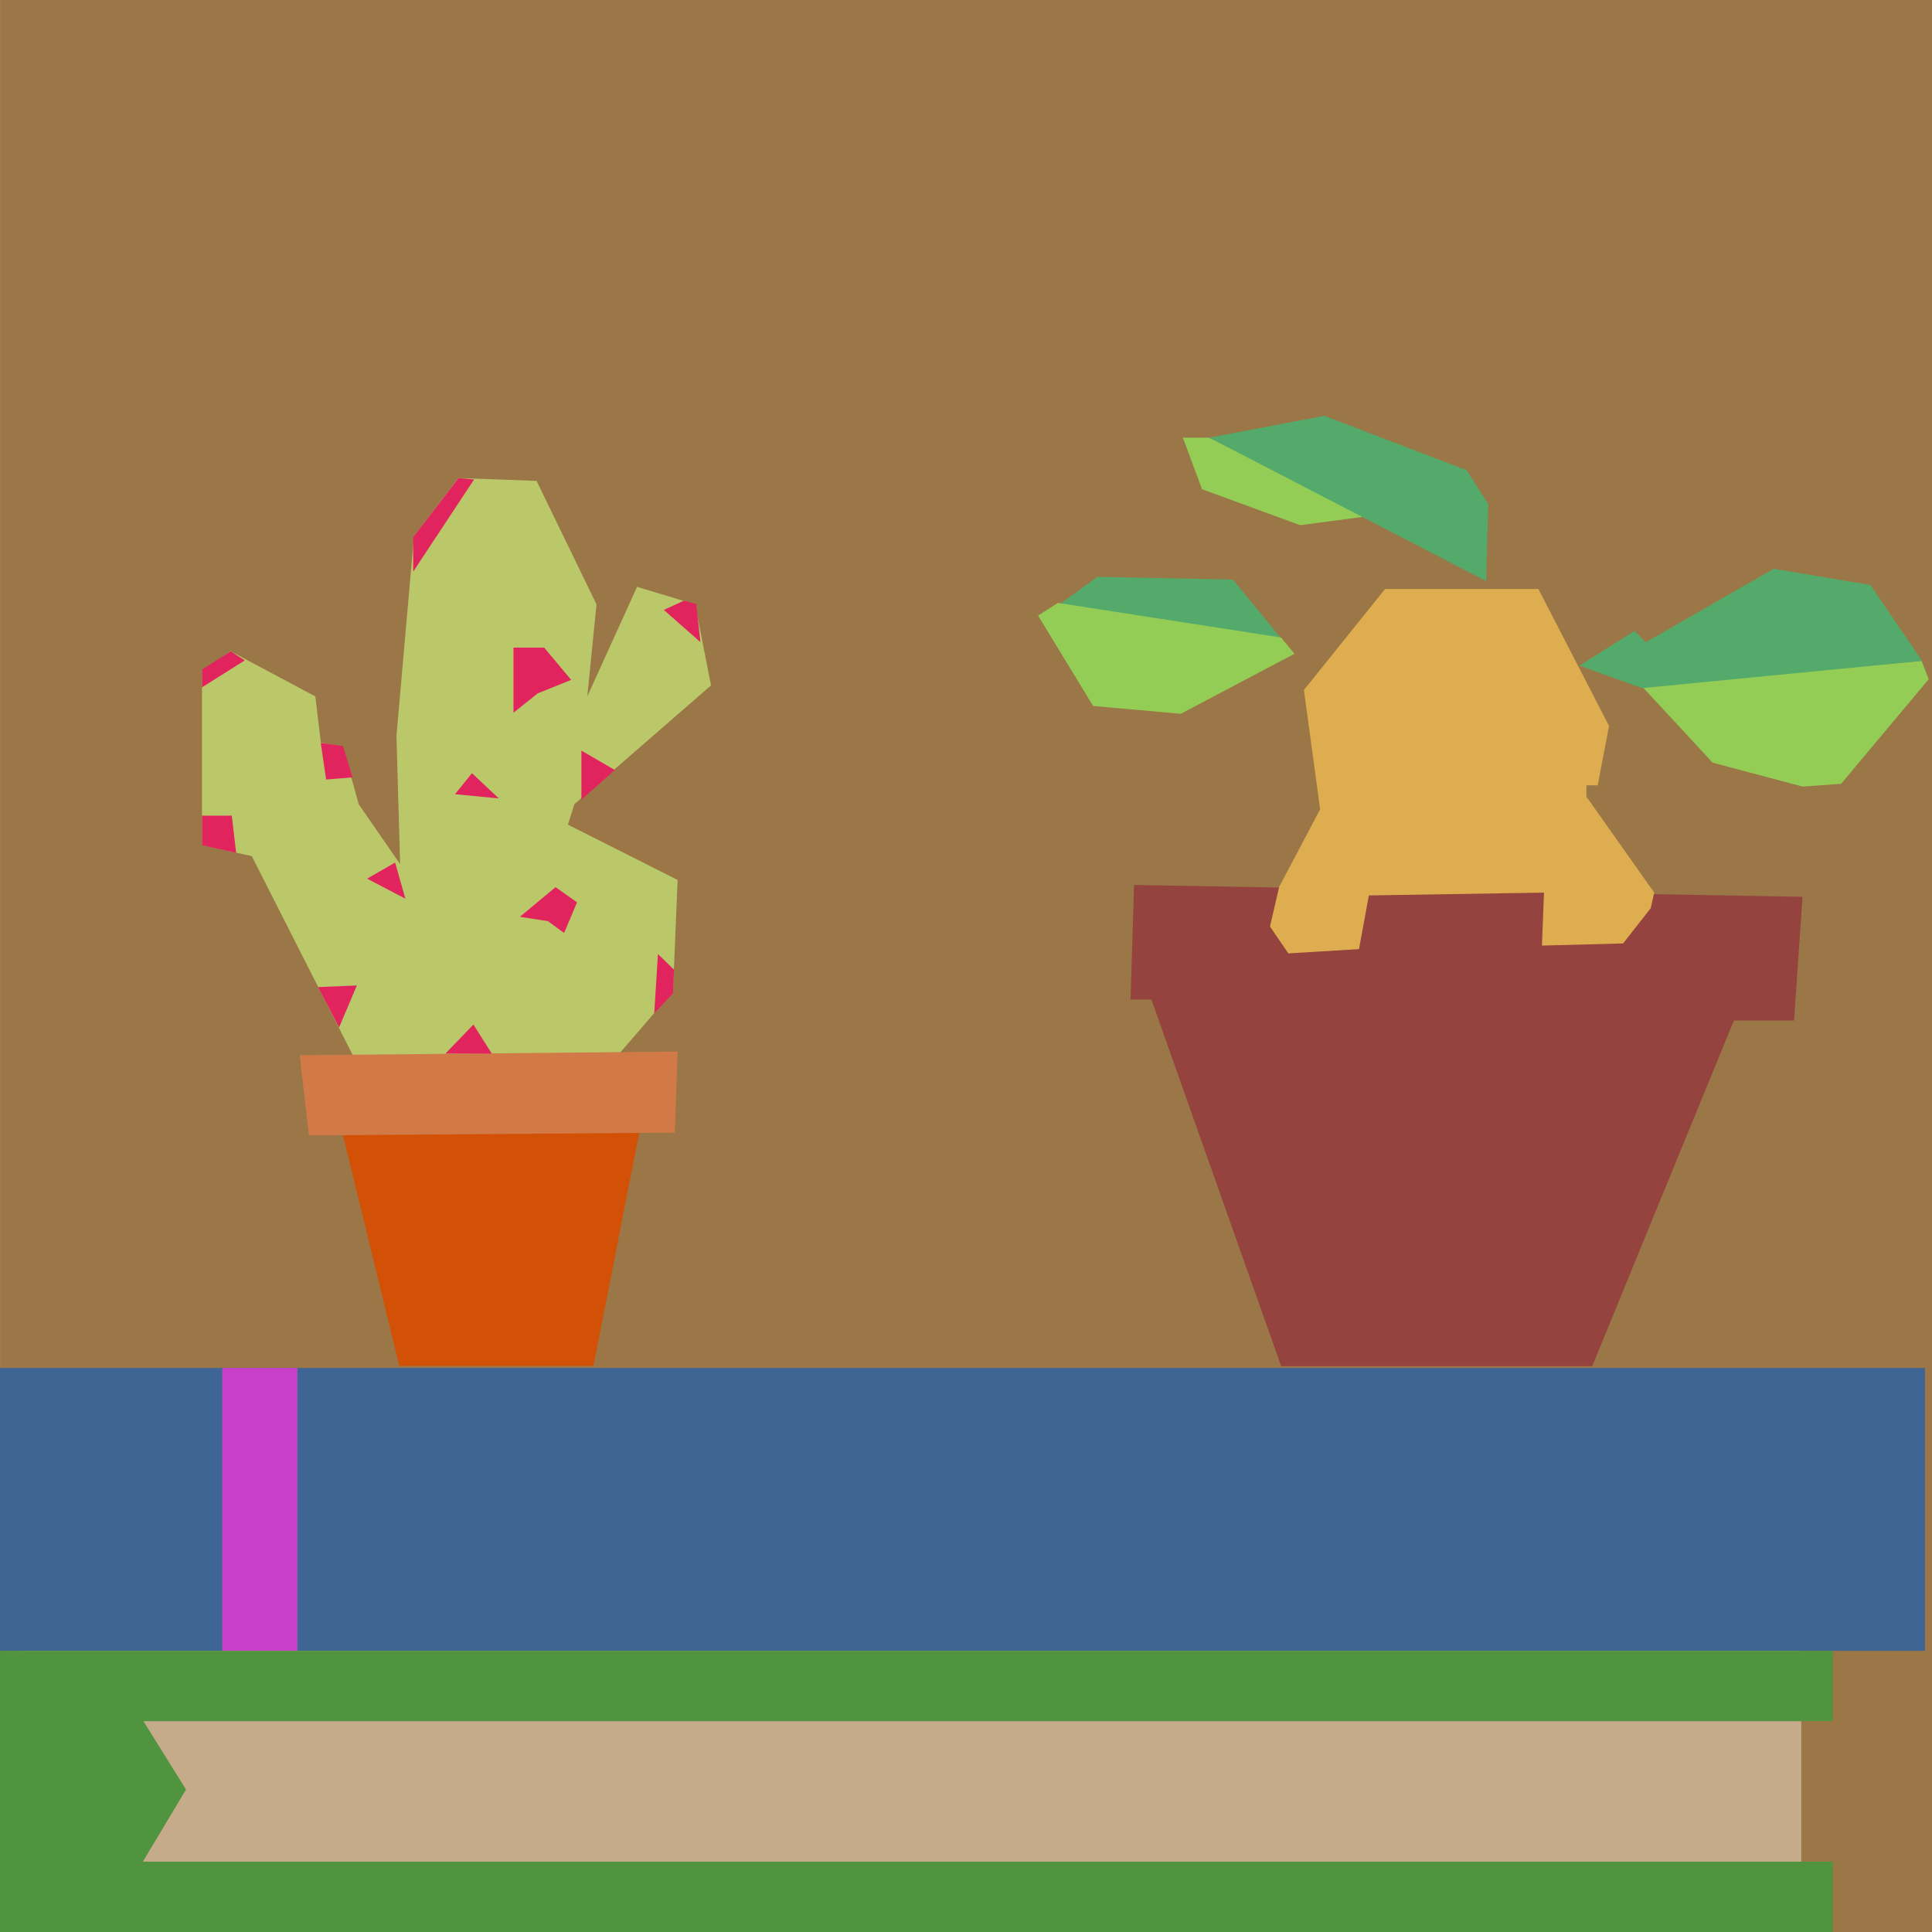 <?xml version="1.0" encoding="UTF-8" standalone="no"?>
<!DOCTYPE svg PUBLIC "-//W3C//DTD SVG 1.1//EN" "http://www.w3.org/Graphics/SVG/1.1/DTD/svg11.dtd">
<svg version="1.1" xmlns="http://www.w3.org/2000/svg" xmlns:xlink="http://www.w3.org/1999/xlink" preserveAspectRatio="xMidYMid meet" viewBox="182.727 189 262 262" width="262" height="262"><defs><path d="M182.73 189L444.73 189L444.73 451L182.73 451L182.73 189Z" id="a9xbUxEXM"></path><path d="M183.39 243.51L314.39 243.51L314.39 374.51L183.39 374.51L183.39 243.51Z" id="a7vHuiKBA"></path><path d="M269.49 342.21L263.21 374.22L236.87 374.22L229.02 342.05L269.49 342.21Z" id="c3zz8Y8SJ"></path><path d="M266.5 332.11L273.99 323.46L274.62 308.33L259.74 300.83L260.62 298.06L279.15 281.95L276.99 270.96L269.12 268.58L262.37 283.44L263.62 270.96L255.49 254.21L244.87 253.83L238.87 261.71L236.49 288.81L236.99 306.19L231.37 298.06L229.24 290.31L226.24 289.69L225.49 283.44L213.99 277.31L210.12 279.94L210.12 303.6L216.87 305.1L230.8 332.55L266.5 332.11Z" id="a1TijVeI"></path><path d="M274.62 331.6L274.24 342.6L224.62 342.97L223.37 332.1L274.62 331.6Z" id="asi3pTsZI"></path><path d="M210.12 303.63L214.75 304.65L214.16 299.61L210.12 299.61L210.12 303.63Z" id="c1TYzkZYIK"></path><path d="M210.12 279.8L214.01 277.32L215.92 278.56L210.12 282.21L210.12 279.8Z" id="cNxcJjTf0"></path><path d="M229.24 290.18L230.54 294.42L226.95 294.71L226.22 289.74L229.24 290.18Z" id="hzQlOtdk"></path><path d="M237.7 310.87L232.51 308.16L236.31 305.97L237.7 310.87Z" id="afAHRG21v"></path><path d="M228.71 328.34L231.12 322.64L225.86 322.86L228.71 328.34Z" id="m7uLGSIOr1"></path><path d="M249.42 331.88L246.93 327.94L243.13 331.88L249.42 331.88Z" id="e1LHHCG8lb"></path><path d="M273.99 323.71L274.14 320.5L271.95 318.38L271.45 326.42L273.99 323.71Z" id="c4MyxawIRI"></path><path d="M257.03 313.92L259.23 315.52L260.98 311.36L258.06 309.31L253.23 313.33L257.03 313.92Z" id="aTIEyc7z"></path><path d="M250.38 297.28L246.73 293.85L244.43 296.7L250.38 297.28Z" id="a2tpqdMXTx"></path><path d="M256.52 276.82L260.18 281.2L255.64 283.03L252.36 285.66L252.36 276.82L256.52 276.82Z" id="aMO4clWym"></path><path d="M261.57 297.44L266.1 293.42L261.57 290.79L261.57 297.44Z" id="d5uLQRFxju"></path><path d="M238.76 261.84L244.9 253.83L247.02 254.02L238.76 266.52L238.76 261.84Z" id="cktcCaWIc"></path><path d="M277.14 270.9L277.72 276.09L272.75 271.71L275.45 270.47L277.14 270.9Z" id="lHwAHNISs"></path><path d="M313.73 243.51L444.73 243.51L444.73 374.51L313.73 374.51L313.73 243.51Z" id="b30vqUcqSj"></path><path d="M427.17 310.62L426.02 327.39L417.86 327.39L398.65 374.27L356.47 374.27L338.87 324.55L336.04 324.55L336.52 309.01L427.17 310.62Z" id="h8f8ojKay"></path><path d="M359.55 282.57L370.56 268.87L391.35 268.87L400.93 287.45L399.39 295.5L397.86 295.5L397.86 297.03L407.06 310.05L406.58 312.16L402.84 316.94L391.83 317.23L392.11 310.05L368.36 310.43L367.02 317.71L357.44 318.29L354.95 314.65L356.19 309.28L361.75 298.75L359.55 282.57Z" id="epQVicGG6"></path><path d="M331.26 273.54L349.94 277.66L356.36 275.45L349.94 267.6L331.55 267.22L326.66 270.76L331.26 273.54Z" id="a8NdSWzVI"></path><path d="M326.19 270.76L323.5 272.48L330.97 284.74L342.85 285.8L358.27 277.66L356.45 275.45L326.19 270.76Z" id="a13PPbTfIO"></path><path d="M346.68 248.35L368.43 258.98L359.04 260.22L345.73 255.34L343.14 248.35L346.68 248.35Z" id="a1aIwimy1"></path><path d="M443.32 278.62L444.28 281.11L432.4 295.29L427.17 295.67L414.97 292.42L405.39 282.07L443.32 278.62Z" id="b6YjqCaDe9"></path><path d="M384.26 267.8L384.55 257.36L381.61 252.76L362.32 245.39L346.71 248.35L384.26 267.8Z" id="bfy873KZT"></path><path d="M436.39 268.34L423.26 266.13L405.93 276.09L404.39 274.56L396.92 279.26L405.39 282.32L443.38 278.62L436.39 268.34Z" id="c4WlmxgqL"></path><path d="M183.39 412.87L427 412.87L427 451L183.39 451L183.39 412.87Z" id="c3JvkSBQC9"></path><path d="M182.73 374.51L443.78 374.51L443.78 412.87L182.73 412.87L182.73 374.51Z" id="aQ1YoLU2"></path><path d="M212.86 374.51L223.06 374.51L223.06 412.87L212.86 412.87L212.86 374.51Z" id="a8n5BHfud"></path><path d="M183.39 412.87L431.28 412.87L431.28 422.41L183.39 422.41L183.39 412.87Z" id="f4ACMEkA"></path><path d="M183.39 441.46L431.28 441.46L431.28 451L183.39 451L183.39 441.46Z" id="c2c31EUMMS"></path><path d="M182.73 412.87L196.4 413.11L207.95 431.68L196.4 451L182.73 451L182.73 412.87Z" id="grX3M2scS"></path></defs><g><g><g><use xlink:href="#a9xbUxEXM" opacity="1" fill="#9b7647" fill-opacity="1"></use></g><g><g><use xlink:href="#a7vHuiKBA" opacity="1" fill="#9b7647" fill-opacity="1"></use></g><g><use xlink:href="#c3zz8Y8SJ" opacity="1" fill="#d25106" fill-opacity="1"></use></g><g><use xlink:href="#a1TijVeI" opacity="1" fill="#bac869" fill-opacity="1"></use></g><g><use xlink:href="#asi3pTsZI" opacity="1" fill="#d27a47" fill-opacity="1"></use></g><g><use xlink:href="#c1TYzkZYIK" opacity="1" fill="#e2245e" fill-opacity="1"></use></g><g><use xlink:href="#cNxcJjTf0" opacity="1" fill="#e2245e" fill-opacity="1"></use></g><g><use xlink:href="#hzQlOtdk" opacity="1" fill="#e2245e" fill-opacity="1"></use></g><g><use xlink:href="#afAHRG21v" opacity="1" fill="#e2245e" fill-opacity="1"></use></g><g><use xlink:href="#m7uLGSIOr1" opacity="1" fill="#e2245e" fill-opacity="1"></use></g><g><use xlink:href="#e1LHHCG8lb" opacity="1" fill="#e2245e" fill-opacity="1"></use></g><g><use xlink:href="#c4MyxawIRI" opacity="1" fill="#e2245e" fill-opacity="1"></use></g><g><use xlink:href="#aTIEyc7z" opacity="1" fill="#e2245e" fill-opacity="1"></use></g><g><use xlink:href="#a2tpqdMXTx" opacity="1" fill="#e2245e" fill-opacity="1"></use></g><g><use xlink:href="#aMO4clWym" opacity="1" fill="#e2245e" fill-opacity="1"></use></g><g><use xlink:href="#d5uLQRFxju" opacity="1" fill="#e2245e" fill-opacity="1"></use></g><g><use xlink:href="#cktcCaWIc" opacity="1" fill="#e2245e" fill-opacity="1"></use></g><g><use xlink:href="#lHwAHNISs" opacity="1" fill="#e2245e" fill-opacity="1"></use></g></g><g><g><use xlink:href="#b30vqUcqSj" opacity="1" fill="#9b7647" fill-opacity="1"></use></g><g><use xlink:href="#h8f8ojKay" opacity="1" fill="#94433f" fill-opacity="1"></use></g><g><use xlink:href="#epQVicGG6" opacity="1" fill="#dead4f" fill-opacity="1"></use></g><g><use xlink:href="#a8NdSWzVI" opacity="1" fill="#53aa6a" fill-opacity="1"></use></g><g><use xlink:href="#a13PPbTfIO" opacity="1" fill="#93cd56" fill-opacity="1"></use></g><g><use xlink:href="#a1aIwimy1" opacity="1" fill="#93cd56" fill-opacity="1"></use></g><g><use xlink:href="#b6YjqCaDe9" opacity="1" fill="#93cd56" fill-opacity="1"></use></g><g><use xlink:href="#bfy873KZT" opacity="1" fill="#53aa6a" fill-opacity="1"></use></g><g><use xlink:href="#c4WlmxgqL" opacity="1" fill="#53aa6a" fill-opacity="1"></use></g></g><g><use xlink:href="#c3JvkSBQC9" opacity="1" fill="#c6ab8a" fill-opacity="1"></use></g><g><use xlink:href="#aQ1YoLU2" opacity="1" fill="#3f6594" fill-opacity="1"></use></g><g><use xlink:href="#a8n5BHfud" opacity="1" fill="#c840c8" fill-opacity="1"></use></g><g><use xlink:href="#f4ACMEkA" opacity="1" fill="#51943f" fill-opacity="1"></use></g><g><use xlink:href="#c2c31EUMMS" opacity="1" fill="#51943f" fill-opacity="1"></use></g><g><use xlink:href="#grX3M2scS" opacity="1" fill="#51943f" fill-opacity="1"></use></g></g></g></svg>